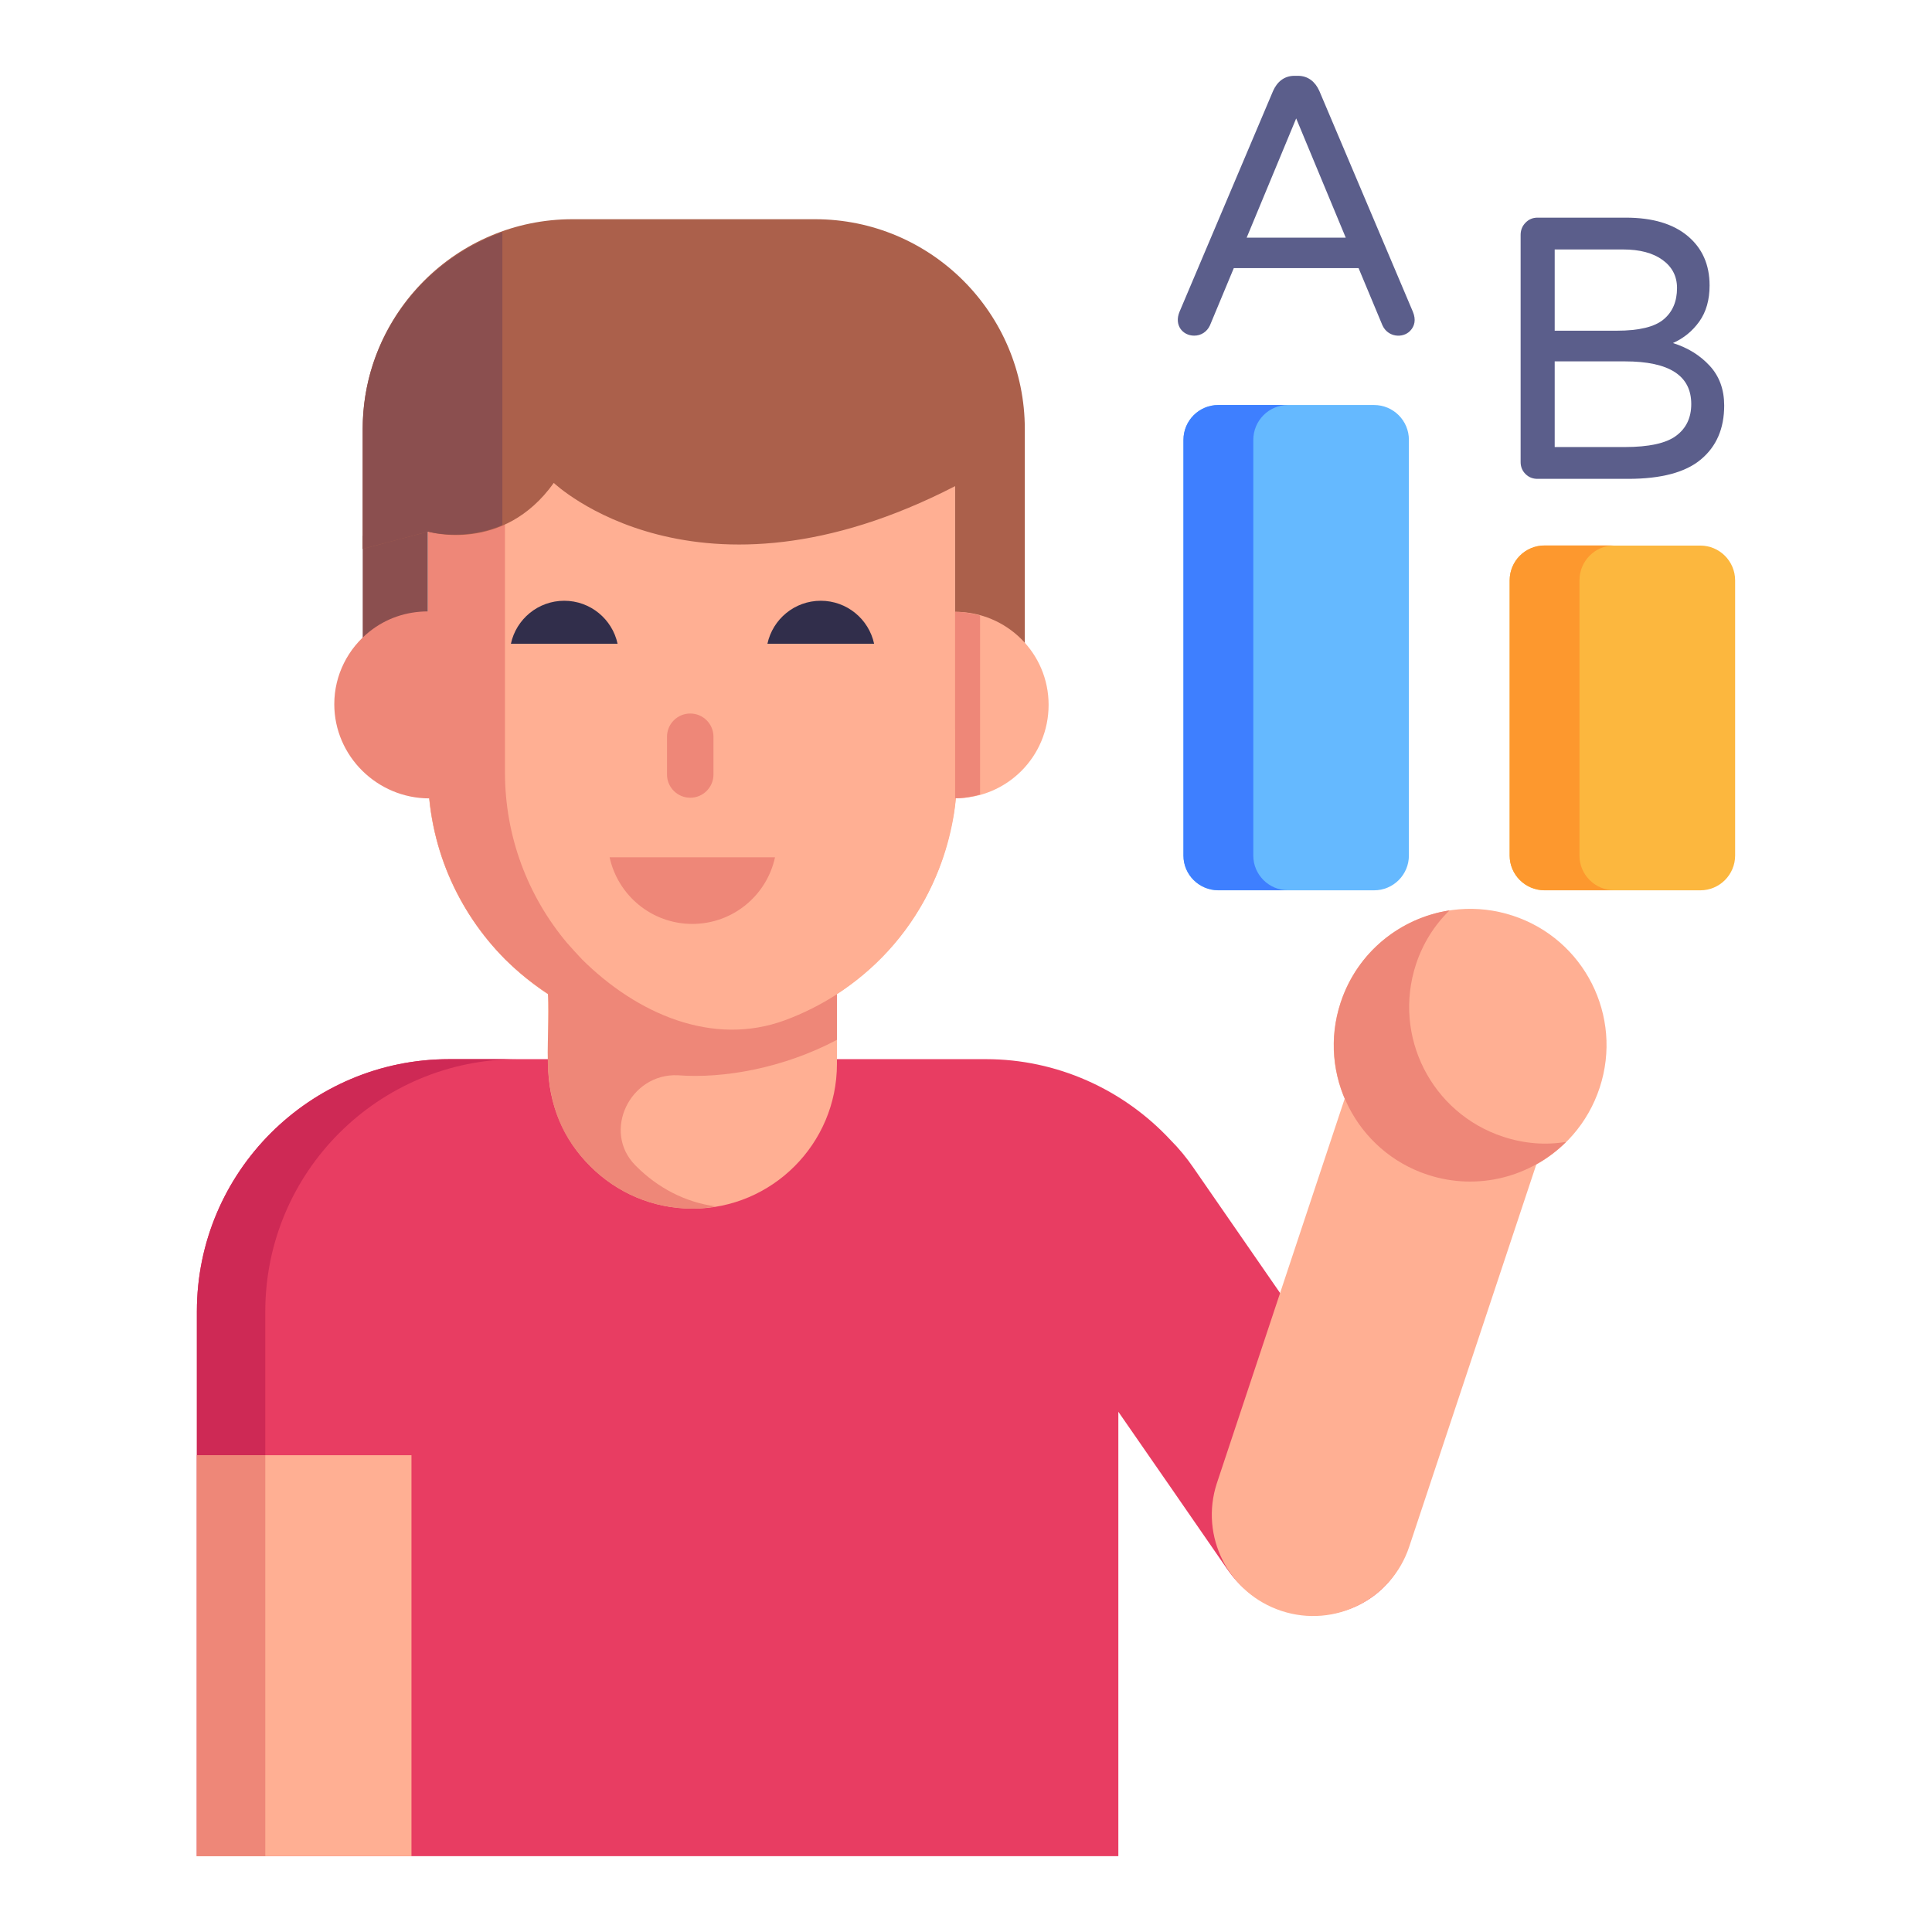 <svg width="41" height="41" viewBox="0 0 41 41" fill="none" xmlns="http://www.w3.org/2000/svg">
<path d="M29.938 32.55C29.604 34.488 27.125 34.882 26.036 33.289L25.045 31.855L24.871 31.603L23.733 29.96V39.391H4.178V27.831C4.178 24.876 6.577 22.477 9.532 22.477H20.926C22.421 22.477 23.837 23.112 24.845 24.198C25.019 24.372 25.184 24.572 25.332 24.789L27.983 28.622L29.59 30.96C29.929 31.438 30.034 32.011 29.938 32.55Z" fill="#E83D62"/>
<path d="M9.532 22.477H10.983C8.028 22.477 5.63 24.876 5.63 27.831V39.391H4.178V27.831C4.178 24.876 6.577 22.477 9.532 22.477Z" fill="#CE2955"/>
<path d="M8.732 30.882H4.178V39.391H8.732V30.882Z" fill="#FFAF93"/>
<path d="M5.63 30.882H4.178V39.391H5.63V30.882Z" fill="#EE8778"/>
<path d="M32.713 24.381L29.909 32.814C29.539 33.942 28.325 34.557 27.197 34.187H27.197C26.069 33.817 25.454 32.603 25.824 31.475L28.628 23.041L32.713 24.381Z" fill="#FFAF93"/>
<path d="M33.948 23.081C33.448 24.605 31.814 25.431 30.297 24.934C28.78 24.436 27.948 22.801 28.449 21.277C28.947 19.759 30.587 18.934 32.104 19.432C33.621 19.929 34.447 21.563 33.948 23.081Z" fill="#FFAF93"/>
<path d="M33.235 24.232C32.489 24.975 31.364 25.28 30.297 24.93C28.784 24.434 27.951 22.798 28.451 21.278C28.804 20.203 29.722 19.479 30.763 19.319C30.445 19.626 30.197 20.017 30.05 20.462C29.549 21.99 30.381 23.625 31.901 24.124C32.347 24.27 32.799 24.306 33.235 24.232Z" fill="#EE8778"/>
<path d="M17.761 20.127V22.581C17.761 24.276 16.382 25.649 14.699 25.649C13.845 25.649 13.086 25.307 12.529 24.751C11.966 24.194 11.631 23.429 11.631 22.581V20.127H17.761Z" fill="#FFAF93"/>
<path d="M20.313 8.92V16.391C20.313 19.492 17.798 22.007 14.697 22.007H14.697C11.595 22.007 9.08 19.492 9.08 16.391V8.92H20.313Z" fill="#FFAF93"/>
<path d="M20.31 8.917V16.388C20.31 16.565 20.304 16.742 20.285 16.913C20.266 17.16 20.222 17.4 20.165 17.64C19.202 21.924 13.852 23.486 10.726 20.361C9.708 19.342 9.082 17.938 9.082 16.388V8.917H20.31Z" fill="#FFAF93"/>
<path d="M9.079 10.951V14.625H7.697V11.375C8.08 11.109 8.555 10.951 9.079 10.951Z" fill="#8B4F4F"/>
<path d="M15.141 15.634V16.436C15.141 16.708 14.92 16.929 14.648 16.929C14.376 16.929 14.155 16.708 14.155 16.436V15.634C14.155 15.362 14.376 15.142 14.648 15.142C14.923 15.142 15.141 15.365 15.141 15.634ZM12.937 18.193C13.113 19.002 13.831 19.607 14.692 19.607C15.553 19.607 16.272 19.002 16.447 18.193L12.937 18.193Z" fill="#EE8778"/>
<path d="M13.106 13.661C12.993 13.139 12.529 12.749 11.974 12.749C11.419 12.749 10.955 13.139 10.842 13.661H13.106ZM18.55 13.661C18.437 13.139 17.973 12.749 17.418 12.749C16.863 12.749 16.399 13.139 16.286 13.661H18.55Z" fill="#312E4B"/>
<path d="M13.483 24.73L13.507 24.754C13.955 25.201 14.531 25.513 15.186 25.601C15.026 25.633 14.866 25.649 14.698 25.649C13.843 25.649 13.083 25.305 12.532 24.754C11.259 23.499 11.73 22.029 11.628 21.091C11.3 20.875 11.004 20.636 10.725 20.364C9.709 19.34 9.085 17.941 9.085 16.39L9.11 16.943C8.007 16.943 7.094 16.046 7.094 14.943C7.094 14.319 7.39 13.759 7.846 13.399C8.19 13.127 8.614 12.975 9.085 12.975V11.4C9.085 10.361 9.765 9.481 10.716 9.185V16.39C10.716 17.757 11.204 19.02 12.028 20.004C12.132 20.124 12.244 20.244 12.356 20.364C13.507 21.504 15.113 22.223 16.663 21.649C17.052 21.505 17.42 21.319 17.761 21.099V22.067C16.626 22.669 15.348 22.893 14.387 22.819C13.371 22.771 12.771 24.01 13.483 24.73Z" fill="#EE8778"/>
<path d="M17.295 4.652H12.15C9.69 4.652 7.697 6.646 7.697 9.105V11.649L9.093 11.28V11.284C9.093 11.284 10.678 11.755 11.752 10.248C11.752 10.248 14.784 13.144 20.27 10.316V15.478H21.748V9.105C21.748 6.646 19.755 4.652 17.295 4.652Z" fill="#AB604B"/>
<path d="M10.661 4.927C8.938 5.541 7.697 7.171 7.697 9.105V11.649L9.093 11.28V11.284C9.093 11.284 9.843 11.493 10.661 11.142V4.927Z" fill="#8B4F4F"/>
<path d="M22.253 14.957C22.253 16.058 21.37 16.941 20.269 16.941V12.984C21.37 12.984 22.253 13.867 22.253 14.957Z" fill="#FFAF93"/>
<path d="M20.799 13.063C20.629 13.017 20.454 12.984 20.269 12.984V16.941C20.454 16.941 20.629 16.908 20.799 16.861V13.063Z" fill="#EE8778"/>
<path d="M29.16 18.894H25.855C25.447 18.894 25.116 18.563 25.116 18.155V9.334C25.116 8.926 25.447 8.595 25.855 8.595H29.16C29.568 8.595 29.899 8.926 29.899 9.334V18.155C29.899 18.563 29.568 18.894 29.16 18.894Z" fill="#65B9FF"/>
<path d="M36.083 18.894H32.777C32.369 18.894 32.038 18.563 32.038 18.155V12.317C32.038 11.909 32.369 11.578 32.777 11.578H36.083C36.491 11.578 36.822 11.909 36.822 12.317V18.155C36.822 18.563 36.491 18.894 36.083 18.894Z" fill="#FCB73E"/>
<path d="M27.33 18.892H25.855C25.445 18.892 25.114 18.561 25.114 18.159V9.336C25.114 8.926 25.445 8.595 25.855 8.595H27.33C26.928 8.595 26.597 8.926 26.597 9.336V18.159C26.597 18.561 26.928 18.892 27.33 18.892Z" fill="#3E7FFF"/>
<path d="M34.253 18.892H32.778C32.368 18.892 32.037 18.561 32.037 18.159V12.316C32.037 11.906 32.368 11.575 32.778 11.575H34.253C33.85 11.575 33.519 11.906 33.519 12.316V18.159C33.519 18.561 33.85 18.892 34.253 18.892Z" fill="#FD982E"/>
<path d="M29.338 6.905L28.831 5.69H26.183L25.677 6.905C25.614 7.042 25.488 7.123 25.343 7.123C25.096 7.123 24.914 6.899 25.031 6.617L27.017 1.929C27.102 1.737 27.253 1.609 27.469 1.609H27.546C27.759 1.609 27.912 1.736 27.998 1.929L29.984 6.617C30.052 6.782 30.024 6.92 29.925 7.022C29.77 7.183 29.454 7.159 29.338 6.905ZM27.507 2.513L26.456 5.044H28.559L27.507 2.513Z" fill="#5B5E8B"/>
<path d="M32.373 10.059C32.304 9.99 32.27 9.905 32.27 9.805V4.985C32.27 4.884 32.304 4.798 32.373 4.727C32.442 4.655 32.527 4.619 32.627 4.619H34.502C35.068 4.619 35.506 4.749 35.816 5.009C36.125 5.268 36.28 5.617 36.28 6.057C36.28 6.364 36.207 6.62 36.062 6.823C35.916 7.027 35.73 7.179 35.502 7.28C35.82 7.38 36.08 7.542 36.284 7.764C36.488 7.986 36.59 8.267 36.59 8.606C36.59 9.093 36.426 9.474 36.097 9.749C35.769 10.025 35.253 10.162 34.549 10.162H32.627C32.527 10.162 32.442 10.128 32.373 10.059ZM34.311 7.018C34.782 7.018 35.113 6.938 35.303 6.779C35.494 6.621 35.589 6.398 35.589 6.112C35.589 5.864 35.487 5.665 35.283 5.517C35.08 5.369 34.8 5.294 34.446 5.294H32.993V7.018H34.311ZM34.478 9.487C34.991 9.487 35.355 9.408 35.569 9.249C35.784 9.09 35.891 8.865 35.891 8.574C35.891 7.97 35.422 7.669 34.485 7.669H32.993V9.487H34.478Z" fill="#5B5E8B"/>
</svg>
